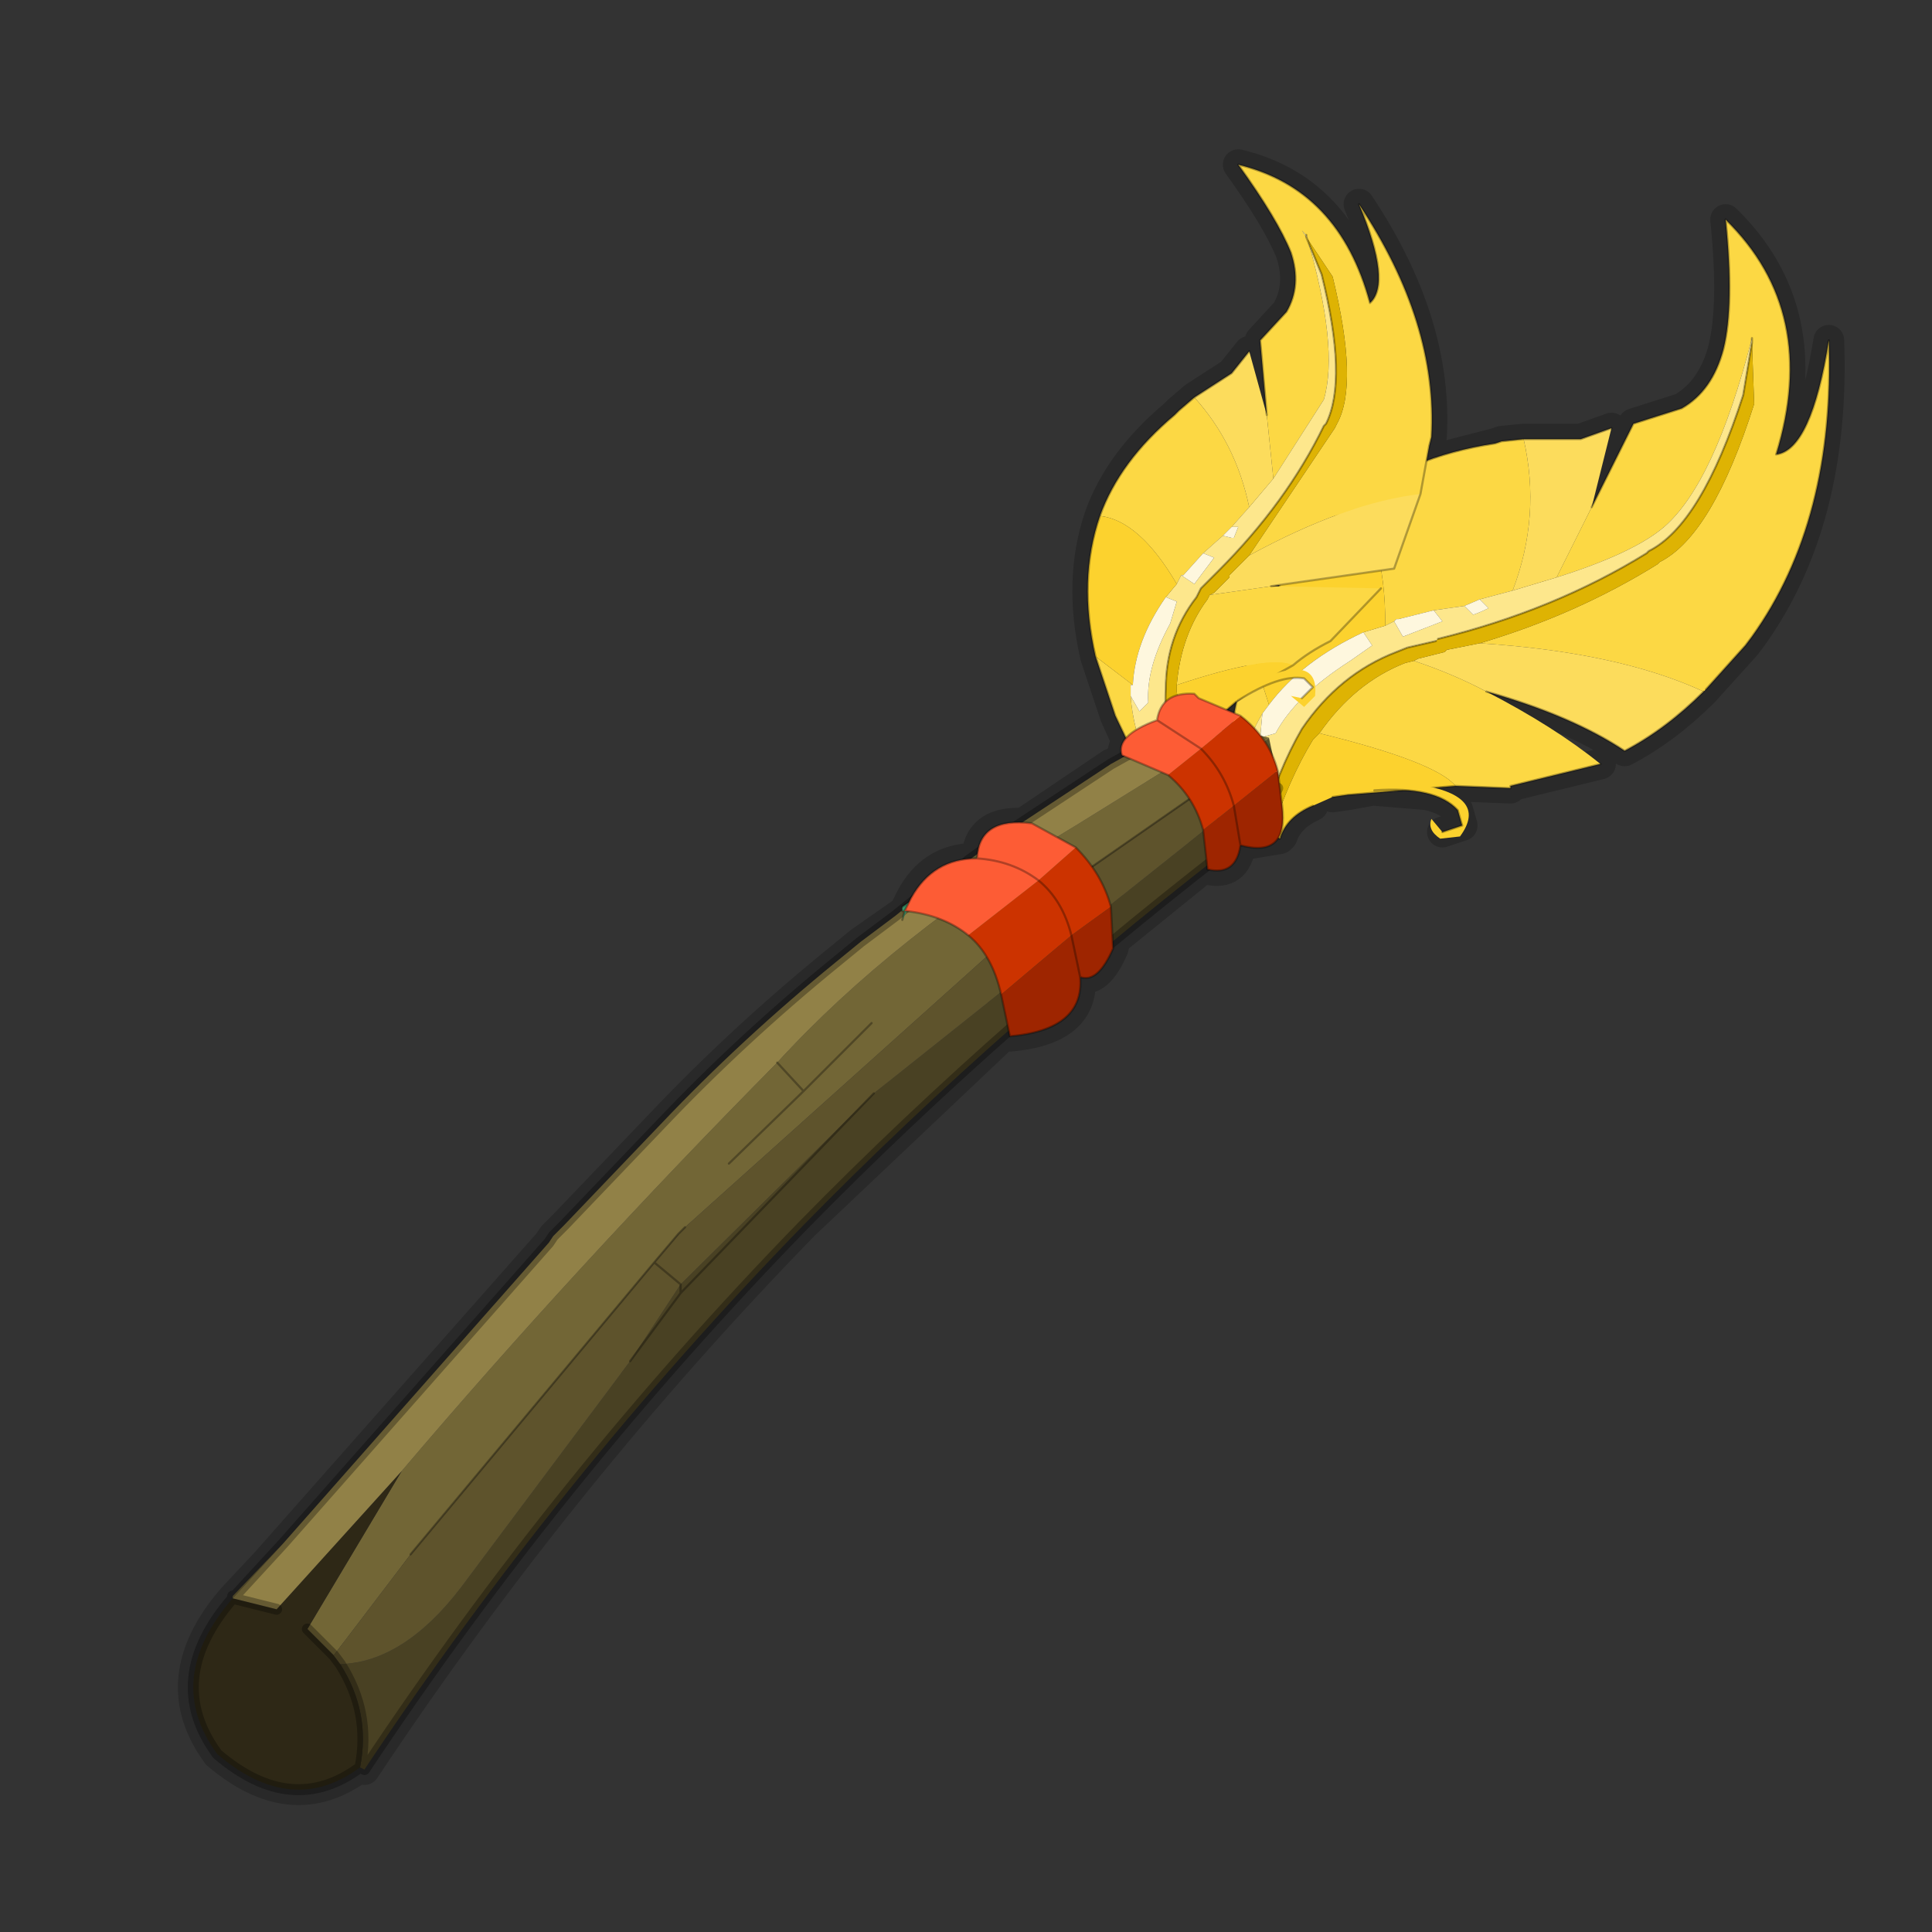 <?xml version="1.0" encoding="UTF-8" standalone="no"?>
<svg xmlns:xlink="http://www.w3.org/1999/xlink" height="440.0px" width="440.0px" xmlns="http://www.w3.org/2000/svg">
  <rect width="100%" height="100%" fill="#333333" stroke="none"/>
  <g transform="matrix(10.0, 0.0, 0.0, 10.0, 0.0, 0.0)">
    <use height="44.0" transform="matrix(1.0, 0.0, 0.0, 1.0, 0.0, 0.0)" width="44.0" xlink:href="#shape0"/>
  </g>
  <defs>
    <g id="shape0" transform="matrix(1.0, 0.0, 0.0, 1.0, 0.0, 0.0)">
      <path d="M44.0 44.0 L0.0 44.0 0.0 0.0 44.0 0.0 44.0 44.0" fill="#43adca" fill-opacity="0.0" fill-rule="evenodd" stroke="none"/>
      <path d="M29.15 13.3 L31.45 12.95 31.75 12.95 32.35 11.25 32.5 10.5 32.55 10.15 32.6 9.95 Q32.75 7.35 30.95 4.65 31.7 6.45 31.2 6.9 30.5 4.3 28.2 3.75 29.1 5.0 29.4 5.75 29.65 6.5 29.3 7.1 L28.7 7.75 28.85 9.45 M32.5 10.5 L34.05 10.1 34.2 10.05 34.7 10.0 36.0 10.0 36.7 9.75 M33.85 15.75 Q35.8 16.3 37.0 17.1 37.95 16.6 38.8 15.75 L39.75 14.7 39.9 14.5 Q41.8 11.85 41.65 7.75 41.25 10.25 40.45 10.35 41.45 7.1 39.3 5.0 39.5 6.95 39.25 7.95 39.0 8.9 38.3 9.3 L37.2 9.65 36.25 11.55 M39.9 7.8 L39.7 9.0 Q38.75 11.95 37.55 12.55 L37.5 12.6 Q35.4 13.9 32.7 14.6 L32.05 14.75 31.8 14.85 Q30.5 15.35 29.65 16.6 L29.15 17.7 29.2 18.3 29.2 18.35 29.2 19.05 Q29.35 18.6 29.9 18.35 M28.45 8.0 L28.05 8.5 27.2 9.05 26.85 9.35 26.75 9.45 Q25.5 10.5 25.05 11.75 24.55 13.2 24.95 14.95 L25.4 16.3 25.65 16.85 Q25.7 16.7 25.9 16.65 26.05 16.5 26.35 16.4 L26.55 16.0 26.55 15.7 Q26.55 14.5 27.25 13.6 L27.35 13.4 27.75 13.0 Q29.3 11.45 30.15 9.7 L30.2 9.65 Q30.7 8.65 30.1 6.25 L29.8 5.55 M31.45 13.4 L30.3 14.6 Q29.8 14.85 29.45 15.15 L29.25 15.45 29.45 15.45 29.7 15.45 29.9 15.65 29.9 15.7 29.7 15.9 M25.65 16.85 L25.55 17.2 25.65 17.25 Q26.05 17.35 26.5 17.6 L26.6 17.65 27.1 18.2 27.4 18.9 27.4 18.95 27.5 19.7 27.5 19.8 Q28.15 19.95 28.25 19.25 L28.25 19.15 28.1 18.35 27.8 17.65 27.35 17.05 26.8 16.65 26.6 16.55 26.35 16.4 M26.55 16.0 L26.8 15.85 27.2 15.8 27.3 15.9 27.95 16.15 28.15 16.0 28.2 15.95 28.8 15.65 29.25 15.45 M28.15 16.0 L28.1 16.25 28.25 16.3 28.6 16.6 28.7 16.75 28.8 16.9 29.0 17.25 29.1 17.55 29.15 17.7 M27.95 16.15 L28.1 16.25 M24.5 19.3 L24.1 19.05 23.5 18.75 23.3 18.75 Q22.35 18.7 22.25 19.45 L22.25 19.55 23.05 19.75 23.65 20.05 24.0 20.45 24.4 21.3 24.4 21.35 24.6 22.1 24.6 22.25 Q25.0 22.4 25.35 21.6 L25.4 21.4 25.3 20.65 24.9 19.75 24.5 19.3 M22.25 19.45 L22.1 19.55 22.25 19.55 M7.0 37.1 L7.6 37.7 7.75 37.9 Q8.45 39.0 8.2 40.25 L8.3 40.3 Q12.75 33.6 18.3 27.9 L23.0 23.45 22.8 22.65 22.8 22.6 22.5 21.8 22.05 21.3 21.35 20.95 20.65 20.75 20.6 20.75 19.6 21.45 19.05 21.9 Q16.9 23.65 15.05 25.6 L12.85 27.9 12.75 28.0 12.6 28.15 12.5 28.3 6.05 35.6 5.3 36.4 6.3 36.65 M20.6 20.75 L20.65 20.65 20.7 20.55 20.75 20.45 Q21.2 19.6 22.1 19.55 M24.6 22.25 Q24.7 23.45 23.0 23.6 L23.0 23.45 M29.2 19.05 L29.15 19.1 28.25 19.25 M27.5 19.7 L25.4 21.4 M24.9 19.75 L27.1 18.2 M23.3 18.75 L25.3 17.4 25.65 17.25 M32.85 18.95 L33.3 18.8 33.2 18.45 Q32.95 18.2 32.5 18.1 L31.3 18.0 31.25 18.0 30.7 18.1 30.35 18.15 M36.45 17.4 L34.4 17.9 34.4 17.95 33.15 17.9 32.5 18.1 M19.85 23.3 L18.3 24.85 16.6 26.5 M15.45 28.1 L14.9 28.75 15.5 29.25 15.5 29.45 19.9 24.9 M15.5 29.45 L14.35 31.0 M8.2 40.25 Q6.65 41.4 4.95 39.95 3.7 38.25 5.3 36.4 M14.9 28.75 L9.35 35.4 M17.7 24.2 L18.3 24.85" fill="none" stroke="#000000" stroke-linecap="round" stroke-linejoin="round" stroke-opacity="0.2" stroke-width="0.7"/>
      <path d="M39.9 7.8 L39.9 7.55 39.9 7.7 Q39.05 11.0 37.9 12.0 37.2 12.6 35.45 13.15 L36.25 11.55 37.2 9.65 38.3 9.3 Q39.0 8.9 39.25 7.95 39.5 6.95 39.3 5.0 41.45 7.1 40.45 10.35 41.25 10.25 41.65 7.75 41.8 11.85 39.9 14.5 L39.75 14.7 38.85 15.7 38.8 15.75 Q36.85 14.85 33.7 14.65 35.9 14.0 37.75 12.85 L37.8 12.8 Q39.0 12.2 39.95 9.2 L39.9 7.8 M34.45 13.45 L33.7 13.65 33.35 13.8 32.65 13.9 31.85 14.1 31.8 14.1 31.75 14.15 31.55 14.25 Q31.55 12.1 30.7 11.5 32.05 10.4 34.05 10.1 L34.2 10.05 34.7 10.0 Q35.1 11.75 34.45 13.45 M28.75 16.25 Q28.25 17.1 28.1 18.2 L27.9 17.95 Q27.9 17.25 28.05 16.6 28.2 15.6 28.5 14.8 L28.9 16.05 28.75 16.25 M30.05 16.7 Q30.85 15.55 32.0 15.1 L32.2 15.05 Q33.1 15.35 33.85 15.75 35.4 16.55 36.45 17.4 L34.4 17.9 34.4 17.95 33.15 17.9 Q32.7 17.35 30.05 16.7" fill="#fcd844" fill-rule="evenodd" stroke="none"/>
      <path d="M39.9 7.8 L39.9 7.7 39.9 7.8 39.7 9.0 Q38.75 11.95 37.55 12.55 L37.5 12.6 Q35.4 13.9 32.75 14.55 L32.7 14.6 32.05 14.75 31.8 14.85 Q30.5 15.35 29.65 16.6 29.1 17.55 28.75 18.8 L28.1 18.2 Q28.25 17.1 28.75 16.25 L28.7 16.8 29.05 16.7 Q29.5 15.85 30.75 15.05 L31.25 14.7 31.05 14.4 31.55 14.25 31.75 14.15 31.95 14.5 32.85 14.15 32.65 13.9 33.35 13.8 33.55 14.0 Q33.7 13.95 33.9 13.85 L33.7 13.65 34.45 13.45 35.45 13.15 Q37.2 12.6 37.9 12.0 39.05 11.0 39.9 7.7 L39.9 7.55 39.9 7.8" fill="#fde78c" fill-rule="evenodd" stroke="none"/>
      <path d="M35.45 13.15 L34.45 13.45 Q35.1 11.75 34.7 10.0 L36.0 10.0 36.7 9.75 36.25 11.55 35.45 13.15 M33.7 14.65 Q36.85 14.85 38.8 15.75 37.95 16.6 37.0 17.1 35.8 16.3 33.85 15.75 33.1 15.35 32.2 15.05 L32.3 15.0 32.9 14.85 32.95 14.8 33.7 14.65" fill="#fcdc5c" fill-rule="evenodd" stroke="none"/>
      <path d="M31.55 14.25 L31.05 14.4 Q29.65 15.05 28.9 16.05 L28.5 14.8 Q29.2 12.65 30.7 11.5 31.55 12.1 31.55 14.25 M28.95 19.0 Q29.35 17.75 29.9 16.85 L30.05 16.7 Q32.7 17.35 33.15 17.9 L30.7 18.1 30.35 18.15 29.9 18.35 Q29.3 18.6 29.15 19.1 L28.95 19.0" fill="#fcd22e" fill-rule="evenodd" stroke="none"/>
      <path d="M28.75 18.8 Q29.1 17.55 29.65 16.6 30.5 15.35 31.8 14.85 L32.05 14.75 32.7 14.6 32.75 14.55 Q35.4 13.9 37.5 12.6 L37.55 12.55 Q38.75 11.95 39.7 9.0 L39.9 7.8 39.95 9.2 Q39.0 12.2 37.8 12.8 L37.75 12.85 Q35.9 14.0 33.7 14.65 L32.95 14.8 32.9 14.85 32.3 15.0 32.2 15.05 32.0 15.1 Q30.85 15.55 30.05 16.7 L29.9 16.85 Q29.35 17.75 28.95 19.0 L28.75 18.8" fill="#deb303" fill-rule="evenodd" stroke="none"/>
      <path d="M33.7 13.65 L33.9 13.85 Q33.7 13.95 33.55 14.0 L33.35 13.8 33.7 13.65 M32.65 13.9 L32.85 14.15 31.95 14.5 31.75 14.15 31.8 14.1 31.85 14.1 32.65 13.9 M31.05 14.4 L31.25 14.7 30.75 15.05 Q29.5 15.85 29.05 16.7 L28.7 16.8 28.75 16.25 28.9 16.05 Q29.65 15.05 31.05 14.4" fill="#fef7de" fill-rule="evenodd" stroke="none"/>
      <path d="M39.9 7.7 L39.9 7.8 M28.1 18.2 L28.75 18.8 Q29.1 17.55 29.65 16.6 30.5 15.35 31.8 14.85 L32.05 14.75 32.7 14.6 M32.75 14.55 Q35.4 13.9 37.5 12.6 L37.55 12.55 Q38.75 11.95 39.7 9.0 L39.9 7.8 M38.85 15.7 L39.75 14.7 39.9 14.5 Q41.8 11.85 41.65 7.75 41.25 10.25 40.45 10.35 41.45 7.1 39.3 5.0 39.5 6.95 39.25 7.95 39.0 8.9 38.3 9.3 L37.2 9.65 36.25 11.55 M36.7 9.75 L36.0 10.0 34.7 10.0 M30.7 11.5 Q32.05 10.4 34.05 10.1 L34.2 10.05 34.7 10.0 M30.7 11.5 Q29.2 12.65 28.5 14.8 28.2 15.6 28.05 16.6 27.9 17.25 27.9 17.95 L28.1 18.2 M28.75 18.8 L28.95 19.0 M33.15 17.9 L34.4 17.95 34.4 17.9 36.45 17.4 M33.85 15.75 Q35.8 16.3 37.0 17.1 37.95 16.6 38.8 15.75 M29.9 18.35 Q29.3 18.6 29.15 19.1 L28.95 19.0 M33.15 17.9 L30.7 18.1 30.35 18.15" fill="none" stroke="#000000" stroke-linecap="round" stroke-linejoin="round" stroke-opacity="0.302" stroke-width="0.05"/>
      <path d="M32.85 18.95 L33.3 18.8 33.2 18.45 Q32.7 17.9 31.3 18.0 L31.25 18.0 32.2 17.85 Q33.95 18.1 33.25 19.05 L32.8 19.1 Q32.5 18.9 32.6 18.65 L32.85 18.95" fill="#fcd22e" fill-rule="evenodd" stroke="none"/>
      <path d="M32.85 18.95 L33.3 18.8 33.2 18.45 Q32.7 17.9 31.3 18.0" fill="none" stroke="#000000" stroke-linecap="round" stroke-linejoin="round" stroke-opacity="0.302" stroke-width="0.05"/>
      <path d="M28.85 9.45 L28.7 7.75 29.3 7.1 Q29.65 6.5 29.4 5.75 29.1 5.0 28.2 3.75 30.5 4.3 31.2 6.9 31.7 6.45 30.95 4.65 32.75 7.35 32.6 9.95 L32.55 10.15 32.35 11.25 Q30.65 11.45 28.45 12.65 L30.4 9.75 30.45 9.65 Q30.95 8.75 30.35 6.3 L29.75 5.4 29.65 5.25 29.75 5.35 Q30.5 7.9 30.15 9.1 L29.0 10.9 28.85 9.45 M26.8 15.6 Q26.9 14.45 27.5 13.65 L27.55 13.55 28.95 13.35 31.45 13.4 30.3 14.6 Q29.8 14.85 29.45 15.15 28.9 14.9 26.8 15.6 M27.2 9.05 Q28.15 10.1 28.45 11.55 L28.05 12.0 27.85 12.2 27.4 12.6 26.95 13.1 26.9 13.1 26.8 13.3 Q25.95 11.85 25.05 11.75 25.5 10.5 26.75 9.45 L26.85 9.35 27.2 9.05 M25.75 15.85 Q25.8 16.6 26.15 17.4 L25.9 17.35 25.4 16.3 24.95 14.95 25.8 15.6 25.75 15.6 25.75 15.85" fill="#fcd844" fill-rule="evenodd" stroke="none"/>
      <path d="M29.0 10.9 L30.15 9.1 Q30.5 7.9 29.75 5.35 L29.65 5.25 29.75 5.4 29.75 5.35 29.75 5.4 30.1 6.25 Q30.7 8.65 30.2 9.65 L30.15 9.7 Q29.3 11.45 27.75 13.0 L27.35 13.4 27.25 13.6 Q26.55 14.5 26.55 15.7 26.5 16.55 26.8 17.55 L26.15 17.4 Q25.8 16.6 25.75 15.85 L25.95 16.2 26.15 16.0 Q26.1 15.2 26.65 14.2 L26.8 13.7 26.55 13.6 26.8 13.3 26.9 13.1 27.2 13.3 27.65 12.7 27.4 12.6 27.85 12.2 28.05 12.25 28.1 12.25 28.2 12.0 28.05 12.0 28.45 11.55 29.0 10.9" fill="#fde78c" fill-rule="evenodd" stroke="none"/>
      <path d="M28.85 9.45 L29.0 10.9 28.45 11.55 Q28.15 10.1 27.2 9.05 L28.05 8.5 28.45 8.0 28.85 9.45 M28.45 12.65 Q30.65 11.45 32.35 11.25 L31.75 12.95 28.95 13.35 27.55 13.55 27.65 13.5 28.0 13.15 28.0 13.1 28.45 12.65" fill="#fcdc5c" fill-rule="evenodd" stroke="none"/>
      <path d="M27.05 17.6 L26.8 15.75 26.8 15.6 Q28.9 14.9 29.45 15.15 28.35 15.75 27.85 16.25 L27.65 16.45 27.4 16.75 Q27.15 17.2 27.25 17.6 L27.05 17.6 M26.8 13.3 L26.55 13.6 Q25.85 14.6 25.8 15.6 L24.95 14.95 Q24.55 13.2 25.05 11.75 25.95 11.85 26.8 13.3" fill="#fcd22e" fill-rule="evenodd" stroke="none"/>
      <path d="M29.75 5.4 L30.35 6.3 Q30.95 8.75 30.45 9.65 L30.4 9.75 28.45 12.65 28.0 13.1 28.0 13.15 27.65 13.5 27.55 13.55 27.5 13.65 Q26.9 14.45 26.8 15.6 L26.8 15.75 27.05 17.6 26.8 17.55 Q26.5 16.55 26.55 15.7 26.55 14.5 27.25 13.6 L27.35 13.4 27.75 13.0 Q29.3 11.45 30.15 9.7 L30.2 9.65 Q30.7 8.65 30.1 6.25 L29.75 5.4" fill="#deb303" fill-rule="evenodd" stroke="none"/>
      <path d="M27.85 12.2 L28.05 12.0 28.2 12.0 28.1 12.25 28.05 12.25 27.85 12.2 M27.4 12.6 L27.65 12.7 27.2 13.3 26.9 13.1 26.95 13.1 27.4 12.6 M26.55 13.6 L26.8 13.7 26.65 14.2 Q26.1 15.2 26.15 16.0 L25.95 16.2 25.75 15.85 25.75 15.6 25.8 15.6 Q25.85 14.6 26.55 13.6" fill="#fef7de" fill-rule="evenodd" stroke="none"/>
      <path d="M32.35 11.25 L32.55 10.15 32.6 9.95 Q32.75 7.35 30.95 4.65 31.7 6.45 31.2 6.9 30.5 4.3 28.2 3.75 29.1 5.0 29.4 5.75 29.65 6.5 29.3 7.1 L28.7 7.75 28.85 9.45 M29.75 5.35 L29.75 5.4 30.1 6.25 Q30.7 8.65 30.2 9.65 L30.15 9.7 Q29.3 11.45 27.75 13.0 L27.35 13.4 27.25 13.6 Q26.55 14.5 26.55 15.7 26.5 16.55 26.8 17.55 L27.05 17.6 M28.45 8.0 L28.05 8.5 27.2 9.05 M25.05 11.75 Q25.5 10.5 26.75 9.45 L26.85 9.35 27.2 9.05 M26.15 17.4 L26.8 17.55 M25.05 11.75 Q24.55 13.2 24.95 14.95 L25.4 16.3 25.9 17.35 26.15 17.4 M27.4 16.75 Q27.15 17.2 27.25 17.6 L27.05 17.6 M29.45 15.15 Q28.35 15.75 27.85 16.25 L27.65 16.45 M31.45 13.4 L30.3 14.6 Q29.8 14.85 29.45 15.15 M32.35 11.25 L31.75 12.95 28.95 13.35" fill="none" stroke="#000000" stroke-linecap="round" stroke-linejoin="round" stroke-opacity="0.302" stroke-width="0.05"/>
      <path d="M29.65 15.9 L29.9 15.65 29.7 15.45 Q29.15 15.35 28.2 15.95 L28.15 15.95 28.75 15.45 Q30.05 14.9 29.95 15.85 L29.7 16.1 29.4 15.85 29.65 15.9" fill="#fcd22e" fill-rule="evenodd" stroke="none"/>
      <path d="M29.65 15.9 L29.9 15.65 29.7 15.45 Q29.15 15.35 28.2 15.95" fill="none" stroke="#000000" stroke-linecap="round" stroke-linejoin="round" stroke-opacity="0.302" stroke-width="0.05"/>
      <path d="M27.75 18.65 L29.05 17.5 29.1 17.95 28.6 18.85 Q22.9 23.2 18.3 27.9 12.75 33.6 8.3 40.3 L8.2 40.25 Q8.45 39.0 7.75 37.9 9.2 37.85 10.5 36.15 L14.35 31.0 15.5 29.25 15.5 29.45 19.9 24.9 15.5 29.45 15.5 29.25 19.9 24.9 27.75 18.65 M14.35 31.0 L15.5 29.45 14.35 31.0" fill="#494123" fill-rule="evenodd" stroke="none"/>
      <path d="M29.2 16.8 L29.2 16.85 29.2 16.8" fill="#443d20" fill-rule="evenodd" stroke="none"/>
      <path d="M28.9 16.8 L27.9 17.55 27.35 18.0 27.3 18.05 24.35 20.1 15.6 27.95 15.45 28.1 14.9 28.75 9.35 35.4 7.6 37.7 7.0 37.1 9.15 33.5 Q13.1 28.85 17.7 24.2 20.35 21.3 24.5 18.8 L28.05 16.6 28.9 16.8 M19.85 23.3 L18.3 24.85 17.7 24.2 18.3 24.85 19.85 23.3 M5.3 36.4 L5.3 36.35 6.45 35.15 5.3 36.4 M16.6 26.5 L18.3 24.85 16.6 26.5" fill="#726636" fill-rule="evenodd" stroke="none"/>
      <path d="M8.2 40.25 Q6.65 41.4 4.95 39.95 3.7 38.25 5.3 36.4 L6.3 36.65 9.15 33.5 7.0 37.1 7.6 37.7 7.75 37.9 Q8.45 39.0 8.2 40.25" fill="#2e2816" fill-rule="evenodd" stroke="none"/>
      <path d="M27.35 18.0 L27.9 17.55 28.9 16.8 29.05 17.5 27.75 18.65 27.3 18.05 27.75 18.65 19.9 24.9 15.5 29.25 14.9 28.75 15.5 29.25 14.35 31.0 10.5 36.15 Q9.2 37.85 7.75 37.9 L7.6 37.7 9.35 35.4 14.9 28.75 15.45 28.1 15.6 27.95 24.35 20.1 27.3 18.05 27.35 18.0" fill="#5e532c" fill-rule="evenodd" stroke="none"/>
      <path d="M28.05 16.6 L24.5 18.8 Q20.35 21.3 17.7 24.2 13.1 28.85 9.15 33.5 L6.3 36.65 5.3 36.4 6.45 35.15 12.5 28.3 12.6 28.15 12.75 28.0 12.85 27.9 15.05 25.6 Q16.9 23.65 19.05 21.9 L19.6 21.45 20.4 20.85 21.2 20.2 22.0 19.65 22.05 19.6 23.1 18.85 25.3 17.4 26.65 16.65 27.9 16.65 28.05 16.6" fill="#918147" fill-rule="evenodd" stroke="none"/>
      <path d="M6.45 35.15 L12.5 28.3 12.6 28.15 12.75 28.0 12.85 27.9 15.05 25.6 Q16.9 23.65 19.05 21.9 L19.6 21.45 20.4 20.85 21.2 20.2 22.0 19.65 22.05 19.6 23.1 18.85 25.3 17.4 26.65 16.65 27.9 16.65 M29.1 17.95 L28.6 18.85 Q22.9 23.2 18.3 27.9 12.75 33.6 8.3 40.3 L8.2 40.25 Q6.65 41.4 4.95 39.95 3.7 38.25 5.3 36.4 L5.3 36.35 M6.45 35.15 L5.3 36.4 6.3 36.65 M7.6 37.7 L7.75 37.9 M7.0 37.1 L7.6 37.7 M8.2 40.25 Q8.45 39.0 7.75 37.9" fill="none" stroke="#000000" stroke-linecap="round" stroke-linejoin="round" stroke-opacity="0.302" stroke-width="0.25"/>
      <path d="M27.35 18.0 L27.3 18.05 27.75 18.65 M17.7 24.2 L18.3 24.85 19.85 23.3 M15.5 29.25 L15.5 29.45 19.9 24.9 M15.5 29.25 L14.9 28.75 9.35 35.4 M15.5 29.45 L14.35 31.0 M14.9 28.75 L15.45 28.1 15.6 27.95 M24.35 20.1 L27.3 18.05 M18.3 24.85 L16.6 26.5" fill="none" stroke="#000000" stroke-linecap="round" stroke-linejoin="round" stroke-opacity="0.302" stroke-width="0.05"/>
      <path d="M20.6 20.75 L20.55 20.75 20.55 20.65 20.7 20.55 20.6 20.75 20.65 20.75 20.55 20.95 20.6 20.75" fill="#3a9467" fill-rule="evenodd" stroke="none"/>
      <path d="M28.25 16.3 Q28.9 16.8 29.1 17.55 L28.1 18.35 27.4 18.9 Q27.2 18.15 26.6 17.65 L27.35 17.05 Q27.9 17.6 28.1 18.35 27.9 17.6 27.35 17.05 L28.25 16.3 M23.65 20.05 L24.5 19.3 Q25.1 19.9 25.3 20.65 L24.4 21.3 Q24.2 20.5 23.65 20.05 24.2 20.5 24.4 21.3 L22.8 22.65 Q22.6 21.75 22.05 21.3 L23.65 20.05" fill="#cc3300" fill-rule="evenodd" stroke="none"/>
      <path d="M26.6 17.65 L25.55 17.2 Q25.4 16.75 26.35 16.4 26.45 15.75 27.2 15.8 L27.3 15.9 28.25 16.3 27.35 17.05 26.6 17.65 M26.35 16.4 L27.35 17.05 26.35 16.4 M24.5 19.3 L23.65 20.05 Q23.05 19.6 22.25 19.55 23.05 19.6 23.65 20.05 L22.05 21.3 Q21.5 20.85 20.65 20.75 L20.6 20.75 20.7 20.55 20.75 20.45 Q21.25 19.55 22.25 19.55 22.3 18.6 23.5 18.75 L24.5 19.3" fill="#fd5c35" fill-rule="evenodd" stroke="none"/>
      <path d="M29.1 17.55 L29.2 18.35 Q29.35 19.55 28.25 19.25 28.15 19.95 27.5 19.8 L27.4 18.9 28.1 18.35 29.1 17.55 M24.4 21.3 L25.3 20.65 25.35 21.6 Q25.0 22.4 24.6 22.25 L24.4 21.3 24.6 22.25 Q24.7 23.45 23.0 23.6 L22.8 22.65 24.4 21.3 M28.1 18.35 L28.25 19.25 28.1 18.35" fill="#9e2500" fill-rule="evenodd" stroke="none"/>
      <path d="M26.6 17.65 L25.55 17.2 Q25.4 16.75 26.35 16.4 26.45 15.75 27.2 15.8 L27.3 15.9 28.25 16.3 Q28.9 16.8 29.1 17.55 L29.2 18.35 Q29.35 19.55 28.25 19.25 28.15 19.95 27.5 19.8 L27.4 18.9 Q27.2 18.15 26.6 17.65 M27.35 17.05 L26.35 16.4 M23.65 20.05 Q24.2 20.5 24.4 21.3 L24.6 22.25 Q25.0 22.4 25.35 21.6 L25.3 20.65 Q25.1 19.9 24.5 19.3 L23.5 18.75 Q22.3 18.6 22.25 19.55 23.05 19.6 23.65 20.05 M22.05 21.3 Q22.6 21.75 22.8 22.65 M27.35 17.05 Q27.9 17.6 28.1 18.35 M28.25 19.25 L28.1 18.35 M24.6 22.25 Q24.7 23.45 23.0 23.6 L22.8 22.65 M20.55 20.75 L20.6 20.75 20.7 20.55 20.55 20.65 M20.65 20.75 L20.6 20.75 20.55 20.95 M20.7 20.55 L20.75 20.45 Q21.25 19.55 22.25 19.55 M22.05 21.3 Q21.5 20.85 20.65 20.75" fill="none" stroke="#000000" stroke-linecap="round" stroke-linejoin="round" stroke-opacity="0.302" stroke-width="0.05"/>
    </g>
  </defs>
</svg>
